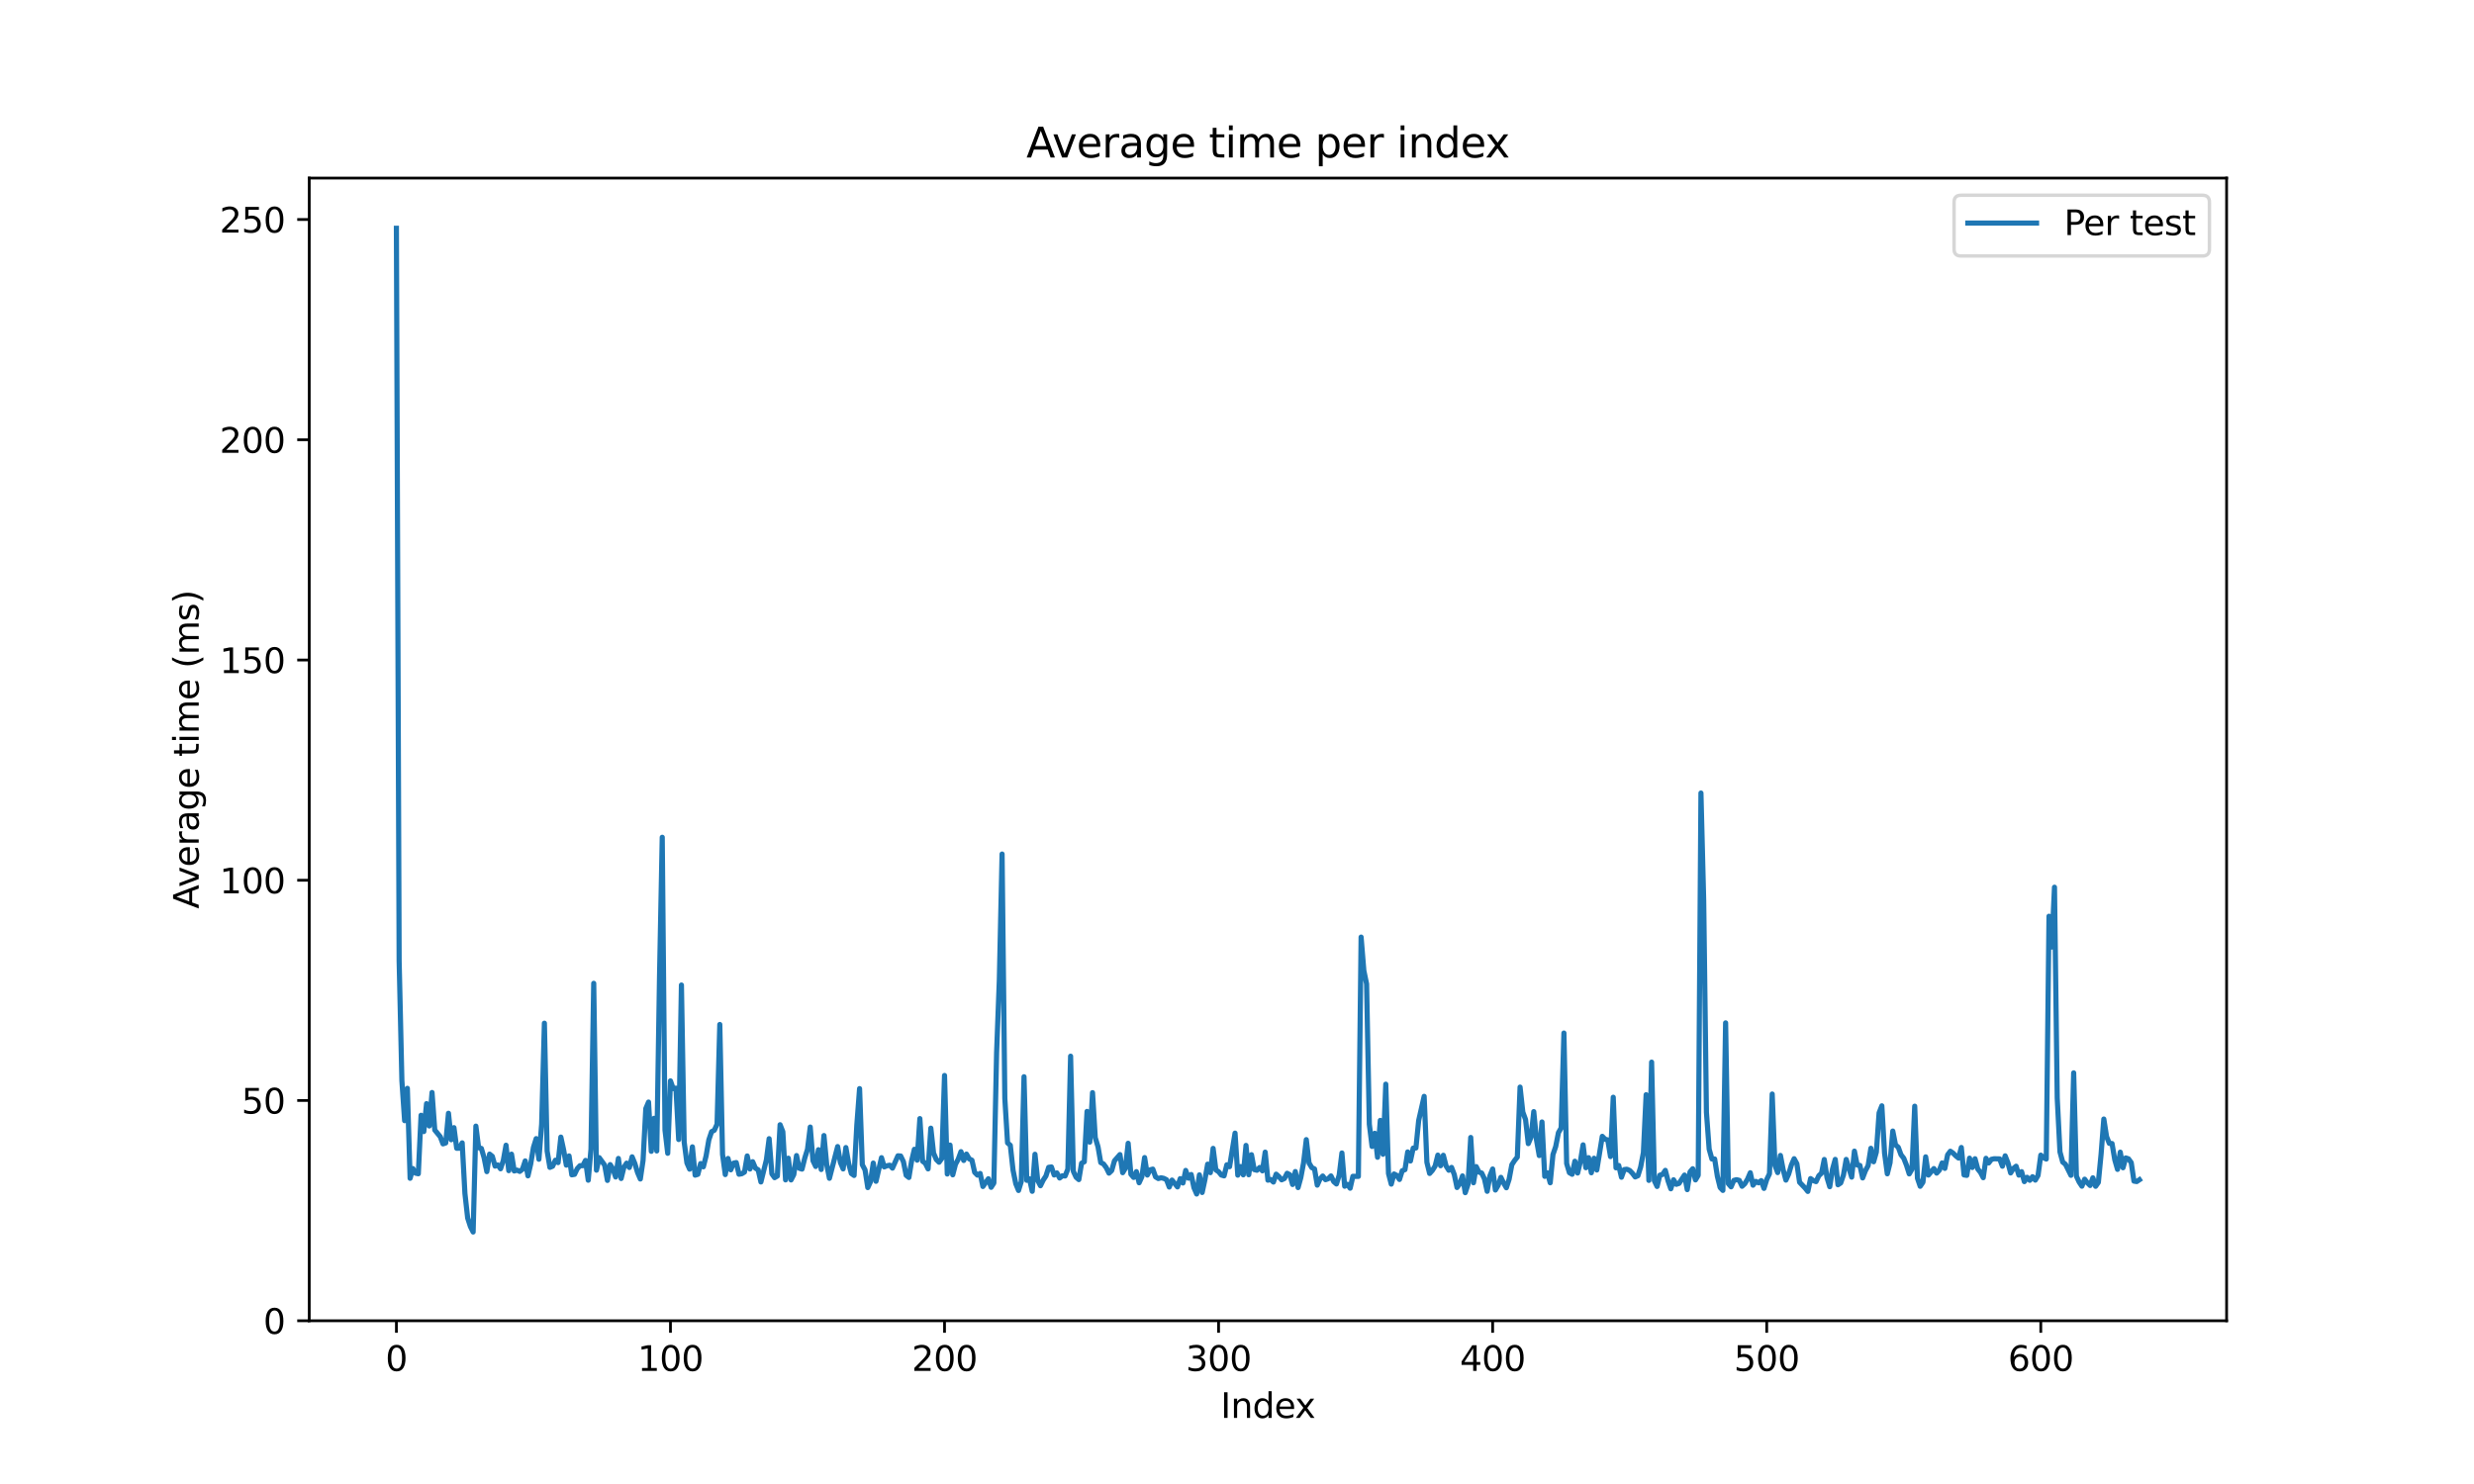 <?xml version="1.0" encoding="utf-8" standalone="no"?>
<!DOCTYPE svg PUBLIC "-//W3C//DTD SVG 1.1//EN"
  "http://www.w3.org/Graphics/SVG/1.1/DTD/svg11.dtd">
<svg xmlns:xlink="http://www.w3.org/1999/xlink" width="720pt" height="432pt" viewBox="0 0 720 432" xmlns="http://www.w3.org/2000/svg" version="1.1">
 <defs>
  <style type="text/css">*{stroke-linejoin: round; stroke-linecap: butt}</style>
 </defs>
 <g id="figure_1">
  <g id="patch_1">
   <path d="M 0 432 
L 720 432 
L 720 0 
L 0 0 
z
" style="fill: #ffffff"/>
  </g>
  <g id="axes_1">
   <g id="patch_2">
    <path d="M 90 384.48 
L 648 384.48 
L 648 51.84 
L 90 51.84 
z
" style="fill: #ffffff"/>
   </g>
   <g id="matplotlib.axis_1">
    <g id="xtick_1">
     <g id="line2d_1">
      <defs>
       <path id="m8b4ae9598a" d="M 0 0 
L 0 3.5 
" style="stroke: #000000; stroke-width: 0.8"/>
      </defs>
      <g>
       <use xlink:href="#m8b4ae9598a" x="115.364" y="384.48" style="stroke: #000000; stroke-width: 0.8"/>
      </g>
     </g>
     <g id="text_1">
      <!-- 0 -->
      <g transform="translate(112.182 399.078) scale(0.1 -0.1)">
       <defs>
        <path id="DejaVuSans-30" d="M 2034 4250 
Q 1547 4250 1301 3770 
Q 1056 3291 1056 2328 
Q 1056 1369 1301 889 
Q 1547 409 2034 409 
Q 2525 409 2770 889 
Q 3016 1369 3016 2328 
Q 3016 3291 2770 3770 
Q 2525 4250 2034 4250 
z
M 2034 4750 
Q 2819 4750 3233 4129 
Q 3647 3509 3647 2328 
Q 3647 1150 3233 529 
Q 2819 -91 2034 -91 
Q 1250 -91 836 529 
Q 422 1150 422 2328 
Q 422 3509 836 4129 
Q 1250 4750 2034 4750 
z
" transform="scale(0.016)"/>
       </defs>
       <use xlink:href="#DejaVuSans-30"/>
      </g>
     </g>
    </g>
    <g id="xtick_2">
     <g id="line2d_2">
      <g>
       <use xlink:href="#m8b4ae9598a" x="195.123" y="384.48" style="stroke: #000000; stroke-width: 0.8"/>
      </g>
     </g>
     <g id="text_2">
      <!-- 100 -->
      <g transform="translate(185.58 399.078) scale(0.1 -0.1)">
       <defs>
        <path id="DejaVuSans-31" d="M 794 531 
L 1825 531 
L 1825 4091 
L 703 3866 
L 703 4441 
L 1819 4666 
L 2450 4666 
L 2450 531 
L 3481 531 
L 3481 0 
L 794 0 
L 794 531 
z
" transform="scale(0.016)"/>
       </defs>
       <use xlink:href="#DejaVuSans-31"/>
       <use xlink:href="#DejaVuSans-30" transform="translate(63.623 0)"/>
       <use xlink:href="#DejaVuSans-30" transform="translate(127.246 0)"/>
      </g>
     </g>
    </g>
    <g id="xtick_3">
     <g id="line2d_3">
      <g>
       <use xlink:href="#m8b4ae9598a" x="274.883" y="384.48" style="stroke: #000000; stroke-width: 0.8"/>
      </g>
     </g>
     <g id="text_3">
      <!-- 200 -->
      <g transform="translate(265.34 399.078) scale(0.1 -0.1)">
       <defs>
        <path id="DejaVuSans-32" d="M 1228 531 
L 3431 531 
L 3431 0 
L 469 0 
L 469 531 
Q 828 903 1448 1529 
Q 2069 2156 2228 2338 
Q 2531 2678 2651 2914 
Q 2772 3150 2772 3378 
Q 2772 3750 2511 3984 
Q 2250 4219 1831 4219 
Q 1534 4219 1204 4116 
Q 875 4013 500 3803 
L 500 4441 
Q 881 4594 1212 4672 
Q 1544 4750 1819 4750 
Q 2544 4750 2975 4387 
Q 3406 4025 3406 3419 
Q 3406 3131 3298 2873 
Q 3191 2616 2906 2266 
Q 2828 2175 2409 1742 
Q 1991 1309 1228 531 
z
" transform="scale(0.016)"/>
       </defs>
       <use xlink:href="#DejaVuSans-32"/>
       <use xlink:href="#DejaVuSans-30" transform="translate(63.623 0)"/>
       <use xlink:href="#DejaVuSans-30" transform="translate(127.246 0)"/>
      </g>
     </g>
    </g>
    <g id="xtick_4">
     <g id="line2d_4">
      <g>
       <use xlink:href="#m8b4ae9598a" x="354.643" y="384.48" style="stroke: #000000; stroke-width: 0.8"/>
      </g>
     </g>
     <g id="text_4">
      <!-- 300 -->
      <g transform="translate(345.099 399.078) scale(0.1 -0.1)">
       <defs>
        <path id="DejaVuSans-33" d="M 2597 2516 
Q 3050 2419 3304 2112 
Q 3559 1806 3559 1356 
Q 3559 666 3084 287 
Q 2609 -91 1734 -91 
Q 1441 -91 1130 -33 
Q 819 25 488 141 
L 488 750 
Q 750 597 1062 519 
Q 1375 441 1716 441 
Q 2309 441 2620 675 
Q 2931 909 2931 1356 
Q 2931 1769 2642 2001 
Q 2353 2234 1838 2234 
L 1294 2234 
L 1294 2753 
L 1863 2753 
Q 2328 2753 2575 2939 
Q 2822 3125 2822 3475 
Q 2822 3834 2567 4026 
Q 2313 4219 1838 4219 
Q 1578 4219 1281 4162 
Q 984 4106 628 3988 
L 628 4550 
Q 988 4650 1302 4700 
Q 1616 4750 1894 4750 
Q 2613 4750 3031 4423 
Q 3450 4097 3450 3541 
Q 3450 3153 3228 2886 
Q 3006 2619 2597 2516 
z
" transform="scale(0.016)"/>
       </defs>
       <use xlink:href="#DejaVuSans-33"/>
       <use xlink:href="#DejaVuSans-30" transform="translate(63.623 0)"/>
       <use xlink:href="#DejaVuSans-30" transform="translate(127.246 0)"/>
      </g>
     </g>
    </g>
    <g id="xtick_5">
     <g id="line2d_5">
      <g>
       <use xlink:href="#m8b4ae9598a" x="434.403" y="384.48" style="stroke: #000000; stroke-width: 0.8"/>
      </g>
     </g>
     <g id="text_5">
      <!-- 400 -->
      <g transform="translate(424.859 399.078) scale(0.1 -0.1)">
       <defs>
        <path id="DejaVuSans-34" d="M 2419 4116 
L 825 1625 
L 2419 1625 
L 2419 4116 
z
M 2253 4666 
L 3047 4666 
L 3047 1625 
L 3713 1625 
L 3713 1100 
L 3047 1100 
L 3047 0 
L 2419 0 
L 2419 1100 
L 313 1100 
L 313 1709 
L 2253 4666 
z
" transform="scale(0.016)"/>
       </defs>
       <use xlink:href="#DejaVuSans-34"/>
       <use xlink:href="#DejaVuSans-30" transform="translate(63.623 0)"/>
       <use xlink:href="#DejaVuSans-30" transform="translate(127.246 0)"/>
      </g>
     </g>
    </g>
    <g id="xtick_6">
     <g id="line2d_6">
      <g>
       <use xlink:href="#m8b4ae9598a" x="514.163" y="384.48" style="stroke: #000000; stroke-width: 0.8"/>
      </g>
     </g>
     <g id="text_6">
      <!-- 500 -->
      <g transform="translate(504.619 399.078) scale(0.1 -0.1)">
       <defs>
        <path id="DejaVuSans-35" d="M 691 4666 
L 3169 4666 
L 3169 4134 
L 1269 4134 
L 1269 2991 
Q 1406 3038 1543 3061 
Q 1681 3084 1819 3084 
Q 2600 3084 3056 2656 
Q 3513 2228 3513 1497 
Q 3513 744 3044 326 
Q 2575 -91 1722 -91 
Q 1428 -91 1123 -41 
Q 819 9 494 109 
L 494 744 
Q 775 591 1075 516 
Q 1375 441 1709 441 
Q 2250 441 2565 725 
Q 2881 1009 2881 1497 
Q 2881 1984 2565 2268 
Q 2250 2553 1709 2553 
Q 1456 2553 1204 2497 
Q 953 2441 691 2322 
L 691 4666 
z
" transform="scale(0.016)"/>
       </defs>
       <use xlink:href="#DejaVuSans-35"/>
       <use xlink:href="#DejaVuSans-30" transform="translate(63.623 0)"/>
       <use xlink:href="#DejaVuSans-30" transform="translate(127.246 0)"/>
      </g>
     </g>
    </g>
    <g id="xtick_7">
     <g id="line2d_7">
      <g>
       <use xlink:href="#m8b4ae9598a" x="593.923" y="384.48" style="stroke: #000000; stroke-width: 0.8"/>
      </g>
     </g>
     <g id="text_7">
      <!-- 600 -->
      <g transform="translate(584.379 399.078) scale(0.1 -0.1)">
       <defs>
        <path id="DejaVuSans-36" d="M 2113 2584 
Q 1688 2584 1439 2293 
Q 1191 2003 1191 1497 
Q 1191 994 1439 701 
Q 1688 409 2113 409 
Q 2538 409 2786 701 
Q 3034 994 3034 1497 
Q 3034 2003 2786 2293 
Q 2538 2584 2113 2584 
z
M 3366 4563 
L 3366 3988 
Q 3128 4100 2886 4159 
Q 2644 4219 2406 4219 
Q 1781 4219 1451 3797 
Q 1122 3375 1075 2522 
Q 1259 2794 1537 2939 
Q 1816 3084 2150 3084 
Q 2853 3084 3261 2657 
Q 3669 2231 3669 1497 
Q 3669 778 3244 343 
Q 2819 -91 2113 -91 
Q 1303 -91 875 529 
Q 447 1150 447 2328 
Q 447 3434 972 4092 
Q 1497 4750 2381 4750 
Q 2619 4750 2861 4703 
Q 3103 4656 3366 4563 
z
" transform="scale(0.016)"/>
       </defs>
       <use xlink:href="#DejaVuSans-36"/>
       <use xlink:href="#DejaVuSans-30" transform="translate(63.623 0)"/>
       <use xlink:href="#DejaVuSans-30" transform="translate(127.246 0)"/>
      </g>
     </g>
    </g>
    <g id="text_8">
     <!-- Index -->
     <g transform="translate(355.234 412.757) scale(0.1 -0.1)">
      <defs>
       <path id="DejaVuSans-49" d="M 628 4666 
L 1259 4666 
L 1259 0 
L 628 0 
L 628 4666 
z
" transform="scale(0.016)"/>
       <path id="DejaVuSans-6e" d="M 3513 2113 
L 3513 0 
L 2938 0 
L 2938 2094 
Q 2938 2591 2744 2837 
Q 2550 3084 2163 3084 
Q 1697 3084 1428 2787 
Q 1159 2491 1159 1978 
L 1159 0 
L 581 0 
L 581 3500 
L 1159 3500 
L 1159 2956 
Q 1366 3272 1645 3428 
Q 1925 3584 2291 3584 
Q 2894 3584 3203 3211 
Q 3513 2838 3513 2113 
z
" transform="scale(0.016)"/>
       <path id="DejaVuSans-64" d="M 2906 2969 
L 2906 4863 
L 3481 4863 
L 3481 0 
L 2906 0 
L 2906 525 
Q 2725 213 2448 61 
Q 2172 -91 1784 -91 
Q 1150 -91 751 415 
Q 353 922 353 1747 
Q 353 2572 751 3078 
Q 1150 3584 1784 3584 
Q 2172 3584 2448 3432 
Q 2725 3281 2906 2969 
z
M 947 1747 
Q 947 1113 1208 752 
Q 1469 391 1925 391 
Q 2381 391 2643 752 
Q 2906 1113 2906 1747 
Q 2906 2381 2643 2742 
Q 2381 3103 1925 3103 
Q 1469 3103 1208 2742 
Q 947 2381 947 1747 
z
" transform="scale(0.016)"/>
       <path id="DejaVuSans-65" d="M 3597 1894 
L 3597 1613 
L 953 1613 
Q 991 1019 1311 708 
Q 1631 397 2203 397 
Q 2534 397 2845 478 
Q 3156 559 3463 722 
L 3463 178 
Q 3153 47 2828 -22 
Q 2503 -91 2169 -91 
Q 1331 -91 842 396 
Q 353 884 353 1716 
Q 353 2575 817 3079 
Q 1281 3584 2069 3584 
Q 2775 3584 3186 3129 
Q 3597 2675 3597 1894 
z
M 3022 2063 
Q 3016 2534 2758 2815 
Q 2500 3097 2075 3097 
Q 1594 3097 1305 2825 
Q 1016 2553 972 2059 
L 3022 2063 
z
" transform="scale(0.016)"/>
       <path id="DejaVuSans-78" d="M 3513 3500 
L 2247 1797 
L 3578 0 
L 2900 0 
L 1881 1375 
L 863 0 
L 184 0 
L 1544 1831 
L 300 3500 
L 978 3500 
L 1906 2253 
L 2834 3500 
L 3513 3500 
z
" transform="scale(0.016)"/>
      </defs>
      <use xlink:href="#DejaVuSans-49"/>
      <use xlink:href="#DejaVuSans-6e" transform="translate(29.492 0)"/>
      <use xlink:href="#DejaVuSans-64" transform="translate(92.871 0)"/>
      <use xlink:href="#DejaVuSans-65" transform="translate(156.348 0)"/>
      <use xlink:href="#DejaVuSans-78" transform="translate(216.121 0)"/>
     </g>
    </g>
   </g>
   <g id="matplotlib.axis_2">
    <g id="ytick_1">
     <g id="line2d_8">
      <defs>
       <path id="m145e718745" d="M 0 0 
L -3.5 0 
" style="stroke: #000000; stroke-width: 0.8"/>
      </defs>
      <g>
       <use xlink:href="#m145e718745" x="90" y="384.48" style="stroke: #000000; stroke-width: 0.8"/>
      </g>
     </g>
     <g id="text_9">
      <!-- 0 -->
      <g transform="translate(76.638 388.279) scale(0.1 -0.1)">
       <use xlink:href="#DejaVuSans-30"/>
      </g>
     </g>
    </g>
    <g id="ytick_2">
     <g id="line2d_9">
      <g>
       <use xlink:href="#m145e718745" x="90" y="320.364" style="stroke: #000000; stroke-width: 0.8"/>
      </g>
     </g>
     <g id="text_10">
      <!-- 50 -->
      <g transform="translate(70.275 324.163) scale(0.1 -0.1)">
       <use xlink:href="#DejaVuSans-35"/>
       <use xlink:href="#DejaVuSans-30" transform="translate(63.623 0)"/>
      </g>
     </g>
    </g>
    <g id="ytick_3">
     <g id="line2d_10">
      <g>
       <use xlink:href="#m145e718745" x="90" y="256.247" style="stroke: #000000; stroke-width: 0.8"/>
      </g>
     </g>
     <g id="text_11">
      <!-- 100 -->
      <g transform="translate(63.913 260.046) scale(0.1 -0.1)">
       <use xlink:href="#DejaVuSans-31"/>
       <use xlink:href="#DejaVuSans-30" transform="translate(63.623 0)"/>
       <use xlink:href="#DejaVuSans-30" transform="translate(127.246 0)"/>
      </g>
     </g>
    </g>
    <g id="ytick_4">
     <g id="line2d_11">
      <g>
       <use xlink:href="#m145e718745" x="90" y="192.131" style="stroke: #000000; stroke-width: 0.8"/>
      </g>
     </g>
     <g id="text_12">
      <!-- 150 -->
      <g transform="translate(63.913 195.93) scale(0.1 -0.1)">
       <use xlink:href="#DejaVuSans-31"/>
       <use xlink:href="#DejaVuSans-35" transform="translate(63.623 0)"/>
       <use xlink:href="#DejaVuSans-30" transform="translate(127.246 0)"/>
      </g>
     </g>
    </g>
    <g id="ytick_5">
     <g id="line2d_12">
      <g>
       <use xlink:href="#m145e718745" x="90" y="128.014" style="stroke: #000000; stroke-width: 0.8"/>
      </g>
     </g>
     <g id="text_13">
      <!-- 200 -->
      <g transform="translate(63.913 131.813) scale(0.1 -0.1)">
       <use xlink:href="#DejaVuSans-32"/>
       <use xlink:href="#DejaVuSans-30" transform="translate(63.623 0)"/>
       <use xlink:href="#DejaVuSans-30" transform="translate(127.246 0)"/>
      </g>
     </g>
    </g>
    <g id="ytick_6">
     <g id="line2d_13">
      <g>
       <use xlink:href="#m145e718745" x="90" y="63.898" style="stroke: #000000; stroke-width: 0.8"/>
      </g>
     </g>
     <g id="text_14">
      <!-- 250 -->
      <g transform="translate(63.913 67.697) scale(0.1 -0.1)">
       <use xlink:href="#DejaVuSans-32"/>
       <use xlink:href="#DejaVuSans-35" transform="translate(63.623 0)"/>
       <use xlink:href="#DejaVuSans-30" transform="translate(127.246 0)"/>
      </g>
     </g>
    </g>
    <g id="text_15">
     <!-- Average time (ms) -->
     <g transform="translate(57.833 264.544) rotate(-90) scale(0.1 -0.1)">
      <defs>
       <path id="DejaVuSans-41" d="M 2188 4044 
L 1331 1722 
L 3047 1722 
L 2188 4044 
z
M 1831 4666 
L 2547 4666 
L 4325 0 
L 3669 0 
L 3244 1197 
L 1141 1197 
L 716 0 
L 50 0 
L 1831 4666 
z
" transform="scale(0.016)"/>
       <path id="DejaVuSans-76" d="M 191 3500 
L 800 3500 
L 1894 563 
L 2988 3500 
L 3597 3500 
L 2284 0 
L 1503 0 
L 191 3500 
z
" transform="scale(0.016)"/>
       <path id="DejaVuSans-72" d="M 2631 2963 
Q 2534 3019 2420 3045 
Q 2306 3072 2169 3072 
Q 1681 3072 1420 2755 
Q 1159 2438 1159 1844 
L 1159 0 
L 581 0 
L 581 3500 
L 1159 3500 
L 1159 2956 
Q 1341 3275 1631 3429 
Q 1922 3584 2338 3584 
Q 2397 3584 2469 3576 
Q 2541 3569 2628 3553 
L 2631 2963 
z
" transform="scale(0.016)"/>
       <path id="DejaVuSans-61" d="M 2194 1759 
Q 1497 1759 1228 1600 
Q 959 1441 959 1056 
Q 959 750 1161 570 
Q 1363 391 1709 391 
Q 2188 391 2477 730 
Q 2766 1069 2766 1631 
L 2766 1759 
L 2194 1759 
z
M 3341 1997 
L 3341 0 
L 2766 0 
L 2766 531 
Q 2569 213 2275 61 
Q 1981 -91 1556 -91 
Q 1019 -91 701 211 
Q 384 513 384 1019 
Q 384 1609 779 1909 
Q 1175 2209 1959 2209 
L 2766 2209 
L 2766 2266 
Q 2766 2663 2505 2880 
Q 2244 3097 1772 3097 
Q 1472 3097 1187 3025 
Q 903 2953 641 2809 
L 641 3341 
Q 956 3463 1253 3523 
Q 1550 3584 1831 3584 
Q 2591 3584 2966 3190 
Q 3341 2797 3341 1997 
z
" transform="scale(0.016)"/>
       <path id="DejaVuSans-67" d="M 2906 1791 
Q 2906 2416 2648 2759 
Q 2391 3103 1925 3103 
Q 1463 3103 1205 2759 
Q 947 2416 947 1791 
Q 947 1169 1205 825 
Q 1463 481 1925 481 
Q 2391 481 2648 825 
Q 2906 1169 2906 1791 
z
M 3481 434 
Q 3481 -459 3084 -895 
Q 2688 -1331 1869 -1331 
Q 1566 -1331 1297 -1286 
Q 1028 -1241 775 -1147 
L 775 -588 
Q 1028 -725 1275 -790 
Q 1522 -856 1778 -856 
Q 2344 -856 2625 -561 
Q 2906 -266 2906 331 
L 2906 616 
Q 2728 306 2450 153 
Q 2172 0 1784 0 
Q 1141 0 747 490 
Q 353 981 353 1791 
Q 353 2603 747 3093 
Q 1141 3584 1784 3584 
Q 2172 3584 2450 3431 
Q 2728 3278 2906 2969 
L 2906 3500 
L 3481 3500 
L 3481 434 
z
" transform="scale(0.016)"/>
       <path id="DejaVuSans-20" transform="scale(0.016)"/>
       <path id="DejaVuSans-74" d="M 1172 4494 
L 1172 3500 
L 2356 3500 
L 2356 3053 
L 1172 3053 
L 1172 1153 
Q 1172 725 1289 603 
Q 1406 481 1766 481 
L 2356 481 
L 2356 0 
L 1766 0 
Q 1100 0 847 248 
Q 594 497 594 1153 
L 594 3053 
L 172 3053 
L 172 3500 
L 594 3500 
L 594 4494 
L 1172 4494 
z
" transform="scale(0.016)"/>
       <path id="DejaVuSans-69" d="M 603 3500 
L 1178 3500 
L 1178 0 
L 603 0 
L 603 3500 
z
M 603 4863 
L 1178 4863 
L 1178 4134 
L 603 4134 
L 603 4863 
z
" transform="scale(0.016)"/>
       <path id="DejaVuSans-6d" d="M 3328 2828 
Q 3544 3216 3844 3400 
Q 4144 3584 4550 3584 
Q 5097 3584 5394 3201 
Q 5691 2819 5691 2113 
L 5691 0 
L 5113 0 
L 5113 2094 
Q 5113 2597 4934 2840 
Q 4756 3084 4391 3084 
Q 3944 3084 3684 2787 
Q 3425 2491 3425 1978 
L 3425 0 
L 2847 0 
L 2847 2094 
Q 2847 2600 2669 2842 
Q 2491 3084 2119 3084 
Q 1678 3084 1418 2786 
Q 1159 2488 1159 1978 
L 1159 0 
L 581 0 
L 581 3500 
L 1159 3500 
L 1159 2956 
Q 1356 3278 1631 3431 
Q 1906 3584 2284 3584 
Q 2666 3584 2933 3390 
Q 3200 3197 3328 2828 
z
" transform="scale(0.016)"/>
       <path id="DejaVuSans-28" d="M 1984 4856 
Q 1566 4138 1362 3434 
Q 1159 2731 1159 2009 
Q 1159 1288 1364 580 
Q 1569 -128 1984 -844 
L 1484 -844 
Q 1016 -109 783 600 
Q 550 1309 550 2009 
Q 550 2706 781 3412 
Q 1013 4119 1484 4856 
L 1984 4856 
z
" transform="scale(0.016)"/>
       <path id="DejaVuSans-73" d="M 2834 3397 
L 2834 2853 
Q 2591 2978 2328 3040 
Q 2066 3103 1784 3103 
Q 1356 3103 1142 2972 
Q 928 2841 928 2578 
Q 928 2378 1081 2264 
Q 1234 2150 1697 2047 
L 1894 2003 
Q 2506 1872 2764 1633 
Q 3022 1394 3022 966 
Q 3022 478 2636 193 
Q 2250 -91 1575 -91 
Q 1294 -91 989 -36 
Q 684 19 347 128 
L 347 722 
Q 666 556 975 473 
Q 1284 391 1588 391 
Q 1994 391 2212 530 
Q 2431 669 2431 922 
Q 2431 1156 2273 1281 
Q 2116 1406 1581 1522 
L 1381 1569 
Q 847 1681 609 1914 
Q 372 2147 372 2553 
Q 372 3047 722 3315 
Q 1072 3584 1716 3584 
Q 2034 3584 2315 3537 
Q 2597 3491 2834 3397 
z
" transform="scale(0.016)"/>
       <path id="DejaVuSans-29" d="M 513 4856 
L 1013 4856 
Q 1481 4119 1714 3412 
Q 1947 2706 1947 2009 
Q 1947 1309 1714 600 
Q 1481 -109 1013 -844 
L 513 -844 
Q 928 -128 1133 580 
Q 1338 1288 1338 2009 
Q 1338 2731 1133 3434 
Q 928 4138 513 4856 
z
" transform="scale(0.016)"/>
      </defs>
      <use xlink:href="#DejaVuSans-41"/>
      <use xlink:href="#DejaVuSans-76" transform="translate(62.533 0)"/>
      <use xlink:href="#DejaVuSans-65" transform="translate(121.713 0)"/>
      <use xlink:href="#DejaVuSans-72" transform="translate(183.236 0)"/>
      <use xlink:href="#DejaVuSans-61" transform="translate(224.35 0)"/>
      <use xlink:href="#DejaVuSans-67" transform="translate(285.629 0)"/>
      <use xlink:href="#DejaVuSans-65" transform="translate(349.105 0)"/>
      <use xlink:href="#DejaVuSans-20" transform="translate(410.629 0)"/>
      <use xlink:href="#DejaVuSans-74" transform="translate(442.416 0)"/>
      <use xlink:href="#DejaVuSans-69" transform="translate(481.625 0)"/>
      <use xlink:href="#DejaVuSans-6d" transform="translate(509.408 0)"/>
      <use xlink:href="#DejaVuSans-65" transform="translate(606.82 0)"/>
      <use xlink:href="#DejaVuSans-20" transform="translate(668.344 0)"/>
      <use xlink:href="#DejaVuSans-28" transform="translate(700.131 0)"/>
      <use xlink:href="#DejaVuSans-6d" transform="translate(739.145 0)"/>
      <use xlink:href="#DejaVuSans-73" transform="translate(836.557 0)"/>
      <use xlink:href="#DejaVuSans-29" transform="translate(888.656 0)"/>
     </g>
    </g>
   </g>
   <g id="line2d_14">
    <path d="M 115.364 66.45 
L 116.161 279.74 
L 116.959 314.568 
L 117.756 326.235 
L 118.554 316.821 
L 119.352 343.004 
L 120.149 340.172 
L 120.947 341.512 
L 121.744 341.689 
L 122.542 324.661 
L 123.34 329.4 
L 124.137 321.272 
L 124.935 327.776 
L 125.732 318.03 
L 126.53 328.953 
L 128.125 330.9 
L 128.923 332.988 
L 129.72 332.714 
L 130.518 324.083 
L 131.316 331.787 
L 132.113 328.267 
L 132.911 334.266 
L 133.708 334.254 
L 134.506 332.695 
L 135.304 347.42 
L 136.101 354.569 
L 136.899 357.042 
L 137.696 358.643 
L 138.494 327.822 
L 139.292 334.105 
L 140.089 334.316 
L 140.887 337.033 
L 141.684 341.069 
L 142.482 335.969 
L 143.28 336.619 
L 144.077 339.458 
L 144.875 339.115 
L 145.672 340.242 
L 146.47 337.836 
L 147.268 333.38 
L 148.065 340.785 
L 148.863 335.982 
L 149.66 340.877 
L 150.458 340.62 
L 151.256 341.004 
L 152.053 340.37 
L 152.851 337.944 
L 153.648 342.298 
L 154.446 338.836 
L 155.244 334.028 
L 156.041 331.459 
L 156.839 337.469 
L 157.636 327.202 
L 158.434 297.858 
L 159.232 335.069 
L 160.029 339.831 
L 160.827 339.493 
L 161.624 337.743 
L 162.422 338.439 
L 163.22 331.013 
L 164.017 334.683 
L 164.815 339.177 
L 165.612 336.496 
L 166.41 341.999 
L 167.208 341.857 
L 168.005 340.194 
L 168.803 339.334 
L 169.6 339.343 
L 170.398 337.805 
L 171.196 343.566 
L 171.993 334.533 
L 172.791 286.248 
L 173.588 340.647 
L 174.386 336.991 
L 175.981 339.193 
L 176.779 343.628 
L 177.576 339.019 
L 178.374 340.27 
L 179.172 342.632 
L 179.969 337.231 
L 180.767 343.065 
L 181.564 339.842 
L 182.362 338.595 
L 183.16 339.867 
L 183.957 336.756 
L 184.755 338.7 
L 185.552 341.35 
L 186.35 343.213 
L 187.148 337.799 
L 187.945 322.718 
L 188.743 320.817 
L 189.54 335.155 
L 190.338 325.551 
L 191.136 335.05 
L 191.933 284.589 
L 192.731 243.736 
L 193.528 328.941 
L 194.326 335.73 
L 195.123 314.654 
L 195.921 316.902 
L 196.719 316.765 
L 197.516 331.716 
L 198.314 286.746 
L 199.111 332.428 
L 199.909 338.529 
L 200.707 340.348 
L 201.504 333.854 
L 202.302 342.095 
L 203.099 341.852 
L 203.897 338.721 
L 204.695 339.666 
L 205.492 336.496 
L 206.29 331.823 
L 207.087 329.443 
L 207.885 329.019 
L 208.683 327.264 
L 209.48 298.229 
L 210.278 336.037 
L 211.075 341.925 
L 211.873 337.235 
L 212.671 340.541 
L 213.468 338.607 
L 214.266 338.429 
L 215.063 341.828 
L 215.861 341.684 
L 216.659 341.208 
L 217.456 336.503 
L 218.254 340.31 
L 219.051 338.176 
L 219.849 340.059 
L 220.647 340.55 
L 221.444 344.076 
L 223.039 337.636 
L 223.837 331.478 
L 224.635 341.714 
L 225.432 342.824 
L 226.23 342.356 
L 227.027 327.415 
L 227.825 329.443 
L 228.623 343.471 
L 229.42 337.156 
L 230.218 343.485 
L 231.015 341.921 
L 231.813 336.391 
L 232.611 340.082 
L 233.408 340.336 
L 234.206 337.131 
L 235.003 334.568 
L 235.801 328.09 
L 236.599 337.894 
L 237.396 339.569 
L 238.194 334.682 
L 238.991 340.449 
L 239.789 330.566 
L 240.587 338.942 
L 241.384 343.011 
L 243.777 333.771 
L 244.575 338.4 
L 245.372 340.279 
L 246.17 334.06 
L 246.967 338.625 
L 247.765 341.611 
L 248.563 342.183 
L 249.36 327.482 
L 250.158 316.901 
L 250.955 339.065 
L 251.753 340.566 
L 252.551 345.714 
L 253.348 343.991 
L 254.146 338.572 
L 254.943 343.881 
L 256.539 337.006 
L 257.336 339.69 
L 258.134 339.359 
L 258.931 339.198 
L 259.729 340.05 
L 261.324 336.46 
L 262.122 336.519 
L 262.919 338.167 
L 263.717 342.141 
L 264.515 342.769 
L 265.312 337.909 
L 266.11 334.559 
L 266.907 337.736 
L 267.705 325.627 
L 268.503 338.039 
L 269.3 338.642 
L 270.098 340.272 
L 270.895 328.415 
L 271.693 335.669 
L 272.491 337.547 
L 273.288 338.334 
L 274.086 337.247 
L 274.883 313.076 
L 275.681 341.764 
L 276.479 333.336 
L 277.276 341.997 
L 278.074 338.918 
L 278.871 337.454 
L 279.669 335.252 
L 280.467 337.818 
L 281.264 335.954 
L 282.062 337.346 
L 282.859 337.743 
L 283.657 341.28 
L 284.455 342.08 
L 285.252 341.601 
L 286.05 345.393 
L 287.645 343.137 
L 288.443 345.632 
L 289.24 344.4 
L 290.038 306.448 
L 290.835 285.208 
L 291.633 248.615 
L 292.431 319.752 
L 293.228 332.697 
L 294.026 333.395 
L 294.823 340.651 
L 295.621 344.595 
L 296.419 346.554 
L 297.216 343.95 
L 298.014 313.444 
L 298.811 343.597 
L 299.609 343.16 
L 300.407 346.793 
L 301.204 336.01 
L 302.002 343.612 
L 302.799 345.174 
L 303.597 343.546 
L 304.395 342.328 
L 305.192 339.818 
L 305.99 339.705 
L 306.787 342.046 
L 307.585 341.439 
L 308.383 342.925 
L 309.18 342.277 
L 309.978 342.33 
L 310.775 340.334 
L 311.573 307.465 
L 312.37 340.97 
L 313.168 342.693 
L 313.966 343.387 
L 314.763 338.621 
L 315.561 338.199 
L 316.358 323.535 
L 317.156 332.476 
L 317.954 318.075 
L 318.751 331.182 
L 319.549 333.827 
L 320.346 338.428 
L 321.144 338.824 
L 321.942 339.896 
L 322.739 341.512 
L 323.537 340.761 
L 324.334 337.927 
L 325.93 336.103 
L 326.727 341.376 
L 327.525 340.075 
L 328.322 332.814 
L 329.12 341.825 
L 329.918 342.751 
L 330.715 341.068 
L 331.513 344.309 
L 332.31 342.567 
L 333.108 336.976 
L 333.906 342.065 
L 334.703 340.552 
L 335.501 340.331 
L 336.298 342.595 
L 337.096 343.085 
L 337.894 342.859 
L 338.691 343.023 
L 339.489 343.425 
L 340.286 345.555 
L 341.084 343.528 
L 342.679 345.513 
L 343.477 343.105 
L 344.274 344.379 
L 345.072 340.714 
L 345.87 342.972 
L 346.667 341.903 
L 347.465 345.73 
L 348.262 347.582 
L 349.06 342.014 
L 349.858 347.137 
L 350.655 343.449 
L 351.453 338.896 
L 352.25 341.364 
L 353.048 334.301 
L 353.846 340.573 
L 354.643 341.093 
L 355.441 342.069 
L 356.238 342.299 
L 357.036 339.085 
L 357.834 339.632 
L 359.429 329.862 
L 360.226 342.095 
L 361.024 339.589 
L 361.822 342 
L 362.619 333.437 
L 363.417 341.977 
L 364.214 336.139 
L 365.012 340.47 
L 365.81 340.67 
L 366.607 339.853 
L 367.405 340.843 
L 368.202 335.392 
L 369 343.556 
L 369.798 343.348 
L 370.595 344.103 
L 371.393 341.807 
L 372.19 342.509 
L 372.988 343.455 
L 373.786 343.081 
L 374.583 341.552 
L 375.381 341.974 
L 376.178 344.815 
L 376.976 341.042 
L 377.774 345.709 
L 378.571 342.801 
L 379.369 338.533 
L 380.166 331.75 
L 380.964 338.552 
L 381.762 339.895 
L 382.559 340.281 
L 383.357 344.999 
L 384.154 343.216 
L 384.952 342.346 
L 385.75 343.412 
L 386.547 343.142 
L 387.345 342.321 
L 388.142 343.973 
L 388.94 344.66 
L 389.738 342.108 
L 390.535 335.637 
L 391.333 345.316 
L 392.13 344.752 
L 392.928 345.895 
L 393.726 342.43 
L 395.321 342.457 
L 396.118 272.793 
L 396.916 282.554 
L 397.714 286.42 
L 398.511 327.259 
L 399.309 333.742 
L 400.106 329.91 
L 400.904 336.884 
L 401.702 326.154 
L 402.499 336.017 
L 403.297 315.609 
L 404.094 341.624 
L 404.892 344.706 
L 405.69 341.75 
L 406.487 342.158 
L 407.285 343.35 
L 408.082 340.811 
L 408.88 340.493 
L 409.678 335.334 
L 410.475 337.972 
L 411.273 334.219 
L 412.07 334.188 
L 412.868 326.197 
L 414.463 319.152 
L 415.261 338.355 
L 416.058 341.602 
L 416.856 340.713 
L 417.654 339.45 
L 418.451 336.259 
L 419.249 339.353 
L 420.046 336.309 
L 420.844 339.413 
L 421.642 340.666 
L 422.439 339.839 
L 423.237 341.927 
L 424.034 345.688 
L 424.832 344.614 
L 425.63 342.315 
L 426.427 347.193 
L 427.225 344.788 
L 428.022 331.122 
L 428.82 344.306 
L 429.617 339.607 
L 430.415 341.213 
L 431.213 341.484 
L 432.01 343.151 
L 432.808 346.793 
L 433.605 342.305 
L 434.403 340.3 
L 435.201 346.418 
L 435.998 345.061 
L 436.796 342.73 
L 437.593 344.394 
L 438.391 345.763 
L 439.189 343.298 
L 439.986 339.055 
L 440.784 337.833 
L 441.581 336.843 
L 442.379 316.461 
L 443.177 323.72 
L 443.974 325.899 
L 444.772 332.913 
L 445.569 331.047 
L 446.367 323.594 
L 447.165 331.853 
L 447.962 336.39 
L 448.76 326.608 
L 449.557 342.441 
L 450.355 341.421 
L 451.153 344.312 
L 451.95 336.116 
L 452.748 333.779 
L 453.545 329.728 
L 454.343 328.337 
L 455.141 300.721 
L 455.938 338.715 
L 456.736 341.375 
L 457.533 341.839 
L 458.331 338.037 
L 459.129 341.473 
L 459.926 338.138 
L 460.724 333.271 
L 461.521 339.93 
L 462.319 337.001 
L 463.117 341.399 
L 463.914 337.168 
L 464.712 340.599 
L 466.307 330.794 
L 467.105 331.627 
L 467.902 331.837 
L 468.7 336.685 
L 469.497 319.414 
L 470.295 339.957 
L 471.093 339.275 
L 471.89 342.7 
L 472.688 340.47 
L 473.485 340.373 
L 474.283 340.734 
L 475.081 341.556 
L 475.878 342.611 
L 476.676 342.271 
L 477.473 339.731 
L 478.271 335.535 
L 479.069 318.676 
L 479.866 343.617 
L 480.664 309.189 
L 481.461 343.716 
L 482.259 345.387 
L 483.057 342.103 
L 483.854 341.881 
L 484.652 340.696 
L 485.449 343.756 
L 486.247 346.063 
L 487.045 343.44 
L 487.842 344.758 
L 488.64 344.494 
L 490.235 342.067 
L 491.033 346.309 
L 491.83 341.164 
L 492.628 340.224 
L 493.425 343.476 
L 494.223 342.152 
L 495.021 230.858 
L 495.818 262.131 
L 496.616 323.81 
L 497.413 334.531 
L 498.211 337.381 
L 499.009 337.382 
L 499.806 342.452 
L 500.604 345.685 
L 501.401 346.535 
L 502.199 297.759 
L 502.997 344.572 
L 503.794 345.491 
L 504.592 343.62 
L 505.389 343.405 
L 506.187 343.617 
L 506.985 345.327 
L 507.782 344.586 
L 508.58 343.269 
L 509.377 341.394 
L 510.175 345.015 
L 510.973 343.909 
L 511.77 344.326 
L 512.568 343.682 
L 513.365 345.944 
L 514.163 343.368 
L 514.961 341.698 
L 515.758 318.477 
L 516.556 339.25 
L 517.353 341.348 
L 518.151 336.353 
L 518.949 340.528 
L 519.746 343.536 
L 520.544 341.793 
L 521.341 339.129 
L 522.139 337.307 
L 522.937 338.77 
L 523.734 344.173 
L 525.329 345.84 
L 526.127 346.832 
L 526.925 343.092 
L 527.722 343.676 
L 528.52 343.976 
L 529.317 342.271 
L 530.115 341.514 
L 530.913 337.53 
L 531.71 342.816 
L 532.508 345.456 
L 533.305 340.364 
L 534.103 337.502 
L 534.901 344.894 
L 535.698 344.361 
L 536.496 342.06 
L 537.293 337.513 
L 538.889 342.666 
L 539.686 335.104 
L 540.484 339.135 
L 541.281 339.255 
L 542.079 342.903 
L 542.877 340.819 
L 543.674 339.317 
L 544.472 334.273 
L 545.269 338.199 
L 546.067 335.384 
L 546.864 323.969 
L 547.662 321.911 
L 548.46 335.723 
L 549.257 341.707 
L 550.055 338.476 
L 550.852 329.251 
L 551.65 333.292 
L 552.448 333.972 
L 553.245 336.155 
L 554.043 337.169 
L 554.84 339.21 
L 555.638 341.729 
L 556.436 340.345 
L 557.233 322.018 
L 558.031 342.992 
L 558.828 345.335 
L 559.626 344.163 
L 560.424 336.765 
L 561.221 342.07 
L 562.816 340.174 
L 563.614 341.5 
L 564.412 340.635 
L 565.209 338.537 
L 566.007 340.122 
L 566.804 336.192 
L 567.602 335.126 
L 568.4 335.674 
L 569.197 336.483 
L 569.995 337.119 
L 570.792 334.038 
L 571.59 342.026 
L 572.388 342.157 
L 573.185 337.147 
L 573.983 339.862 
L 574.78 337.317 
L 575.578 340.304 
L 576.376 341.284 
L 577.173 342.83 
L 577.971 337.189 
L 578.768 338.539 
L 579.566 337.481 
L 580.364 337.319 
L 581.959 337.361 
L 582.756 339.494 
L 583.554 336.471 
L 584.352 338.489 
L 585.149 341.45 
L 585.947 340.14 
L 586.744 339.494 
L 587.542 342.085 
L 588.34 341.075 
L 589.137 343.974 
L 589.935 342.715 
L 590.732 343.59 
L 591.53 342.543 
L 592.328 343.534 
L 593.125 342.182 
L 593.923 336.264 
L 594.72 337.003 
L 595.518 337.407 
L 596.316 266.719 
L 597.113 275.695 
L 597.911 258.271 
L 598.708 319.624 
L 599.506 335.333 
L 600.304 338.283 
L 601.101 338.922 
L 602.696 342.144 
L 603.494 312.315 
L 604.292 342.401 
L 605.089 344.102 
L 605.887 345.306 
L 606.684 343.272 
L 607.482 344.314 
L 608.28 345.103 
L 609.077 342.871 
L 609.875 345.34 
L 610.672 344.222 
L 611.47 336.014 
L 612.268 325.756 
L 613.065 330.867 
L 613.863 332.835 
L 614.66 332.888 
L 615.458 337.63 
L 616.256 340.413 
L 617.053 335.397 
L 617.851 339.938 
L 618.648 337.078 
L 619.446 337.344 
L 620.244 338.437 
L 621.041 343.827 
L 621.839 343.961 
L 622.636 343.425 
L 622.636 343.425 
" clip-path="url(#p71ddfaee9e)" style="fill: none; stroke: #1f77b4; stroke-width: 1.5; stroke-linecap: square"/>
   </g>
   <g id="patch_3">
    <path d="M 90 384.48 
L 90 51.84 
" style="fill: none; stroke: #000000; stroke-width: 0.8; stroke-linejoin: miter; stroke-linecap: square"/>
   </g>
   <g id="patch_4">
    <path d="M 648 384.48 
L 648 51.84 
" style="fill: none; stroke: #000000; stroke-width: 0.8; stroke-linejoin: miter; stroke-linecap: square"/>
   </g>
   <g id="patch_5">
    <path d="M 90 384.48 
L 648 384.48 
" style="fill: none; stroke: #000000; stroke-width: 0.8; stroke-linejoin: miter; stroke-linecap: square"/>
   </g>
   <g id="patch_6">
    <path d="M 90 51.84 
L 648 51.84 
" style="fill: none; stroke: #000000; stroke-width: 0.8; stroke-linejoin: miter; stroke-linecap: square"/>
   </g>
   <g id="text_16">
    <!-- Average time per index -->
    <g transform="translate(298.701 45.84) scale(0.12 -0.12)">
     <defs>
      <path id="DejaVuSans-70" d="M 1159 525 
L 1159 -1331 
L 581 -1331 
L 581 3500 
L 1159 3500 
L 1159 2969 
Q 1341 3281 1617 3432 
Q 1894 3584 2278 3584 
Q 2916 3584 3314 3078 
Q 3713 2572 3713 1747 
Q 3713 922 3314 415 
Q 2916 -91 2278 -91 
Q 1894 -91 1617 61 
Q 1341 213 1159 525 
z
M 3116 1747 
Q 3116 2381 2855 2742 
Q 2594 3103 2138 3103 
Q 1681 3103 1420 2742 
Q 1159 2381 1159 1747 
Q 1159 1113 1420 752 
Q 1681 391 2138 391 
Q 2594 391 2855 752 
Q 3116 1113 3116 1747 
z
" transform="scale(0.016)"/>
     </defs>
     <use xlink:href="#DejaVuSans-41"/>
     <use xlink:href="#DejaVuSans-76" transform="translate(62.533 0)"/>
     <use xlink:href="#DejaVuSans-65" transform="translate(121.713 0)"/>
     <use xlink:href="#DejaVuSans-72" transform="translate(183.236 0)"/>
     <use xlink:href="#DejaVuSans-61" transform="translate(224.35 0)"/>
     <use xlink:href="#DejaVuSans-67" transform="translate(285.629 0)"/>
     <use xlink:href="#DejaVuSans-65" transform="translate(349.105 0)"/>
     <use xlink:href="#DejaVuSans-20" transform="translate(410.629 0)"/>
     <use xlink:href="#DejaVuSans-74" transform="translate(442.416 0)"/>
     <use xlink:href="#DejaVuSans-69" transform="translate(481.625 0)"/>
     <use xlink:href="#DejaVuSans-6d" transform="translate(509.408 0)"/>
     <use xlink:href="#DejaVuSans-65" transform="translate(606.82 0)"/>
     <use xlink:href="#DejaVuSans-20" transform="translate(668.344 0)"/>
     <use xlink:href="#DejaVuSans-70" transform="translate(700.131 0)"/>
     <use xlink:href="#DejaVuSans-65" transform="translate(763.607 0)"/>
     <use xlink:href="#DejaVuSans-72" transform="translate(825.131 0)"/>
     <use xlink:href="#DejaVuSans-20" transform="translate(866.244 0)"/>
     <use xlink:href="#DejaVuSans-69" transform="translate(898.031 0)"/>
     <use xlink:href="#DejaVuSans-6e" transform="translate(925.814 0)"/>
     <use xlink:href="#DejaVuSans-64" transform="translate(989.193 0)"/>
     <use xlink:href="#DejaVuSans-65" transform="translate(1052.67 0)"/>
     <use xlink:href="#DejaVuSans-78" transform="translate(1112.443 0)"/>
    </g>
   </g>
   <g id="legend_1">
    <g id="patch_7">
     <path d="M 570.688 74.518 
L 641 74.518 
Q 643 74.518 643 72.518 
L 643 58.84 
Q 643 56.84 641 56.84 
L 570.688 56.84 
Q 568.688 56.84 568.688 58.84 
L 568.688 72.518 
Q 568.688 74.518 570.688 74.518 
z
" style="fill: #ffffff; opacity: 0.8; stroke: #cccccc; stroke-linejoin: miter"/>
    </g>
    <g id="line2d_15">
     <path d="M 572.688 64.938 
L 582.688 64.938 
L 592.688 64.938 
" style="fill: none; stroke: #1f77b4; stroke-width: 1.5; stroke-linecap: square"/>
    </g>
    <g id="text_17">
     <!-- Per test -->
     <g transform="translate(600.688 68.438) scale(0.1 -0.1)">
      <defs>
       <path id="DejaVuSans-50" d="M 1259 4147 
L 1259 2394 
L 2053 2394 
Q 2494 2394 2734 2622 
Q 2975 2850 2975 3272 
Q 2975 3691 2734 3919 
Q 2494 4147 2053 4147 
L 1259 4147 
z
M 628 4666 
L 2053 4666 
Q 2838 4666 3239 4311 
Q 3641 3956 3641 3272 
Q 3641 2581 3239 2228 
Q 2838 1875 2053 1875 
L 1259 1875 
L 1259 0 
L 628 0 
L 628 4666 
z
" transform="scale(0.016)"/>
      </defs>
      <use xlink:href="#DejaVuSans-50"/>
      <use xlink:href="#DejaVuSans-65" transform="translate(56.678 0)"/>
      <use xlink:href="#DejaVuSans-72" transform="translate(118.201 0)"/>
      <use xlink:href="#DejaVuSans-20" transform="translate(159.314 0)"/>
      <use xlink:href="#DejaVuSans-74" transform="translate(191.102 0)"/>
      <use xlink:href="#DejaVuSans-65" transform="translate(230.311 0)"/>
      <use xlink:href="#DejaVuSans-73" transform="translate(291.834 0)"/>
      <use xlink:href="#DejaVuSans-74" transform="translate(343.934 0)"/>
     </g>
    </g>
   </g>
  </g>
 </g>
 <defs>
  <clipPath id="p71ddfaee9e">
   <rect x="90" y="51.84" width="558" height="332.64"/>
  </clipPath>
 </defs>
</svg>
